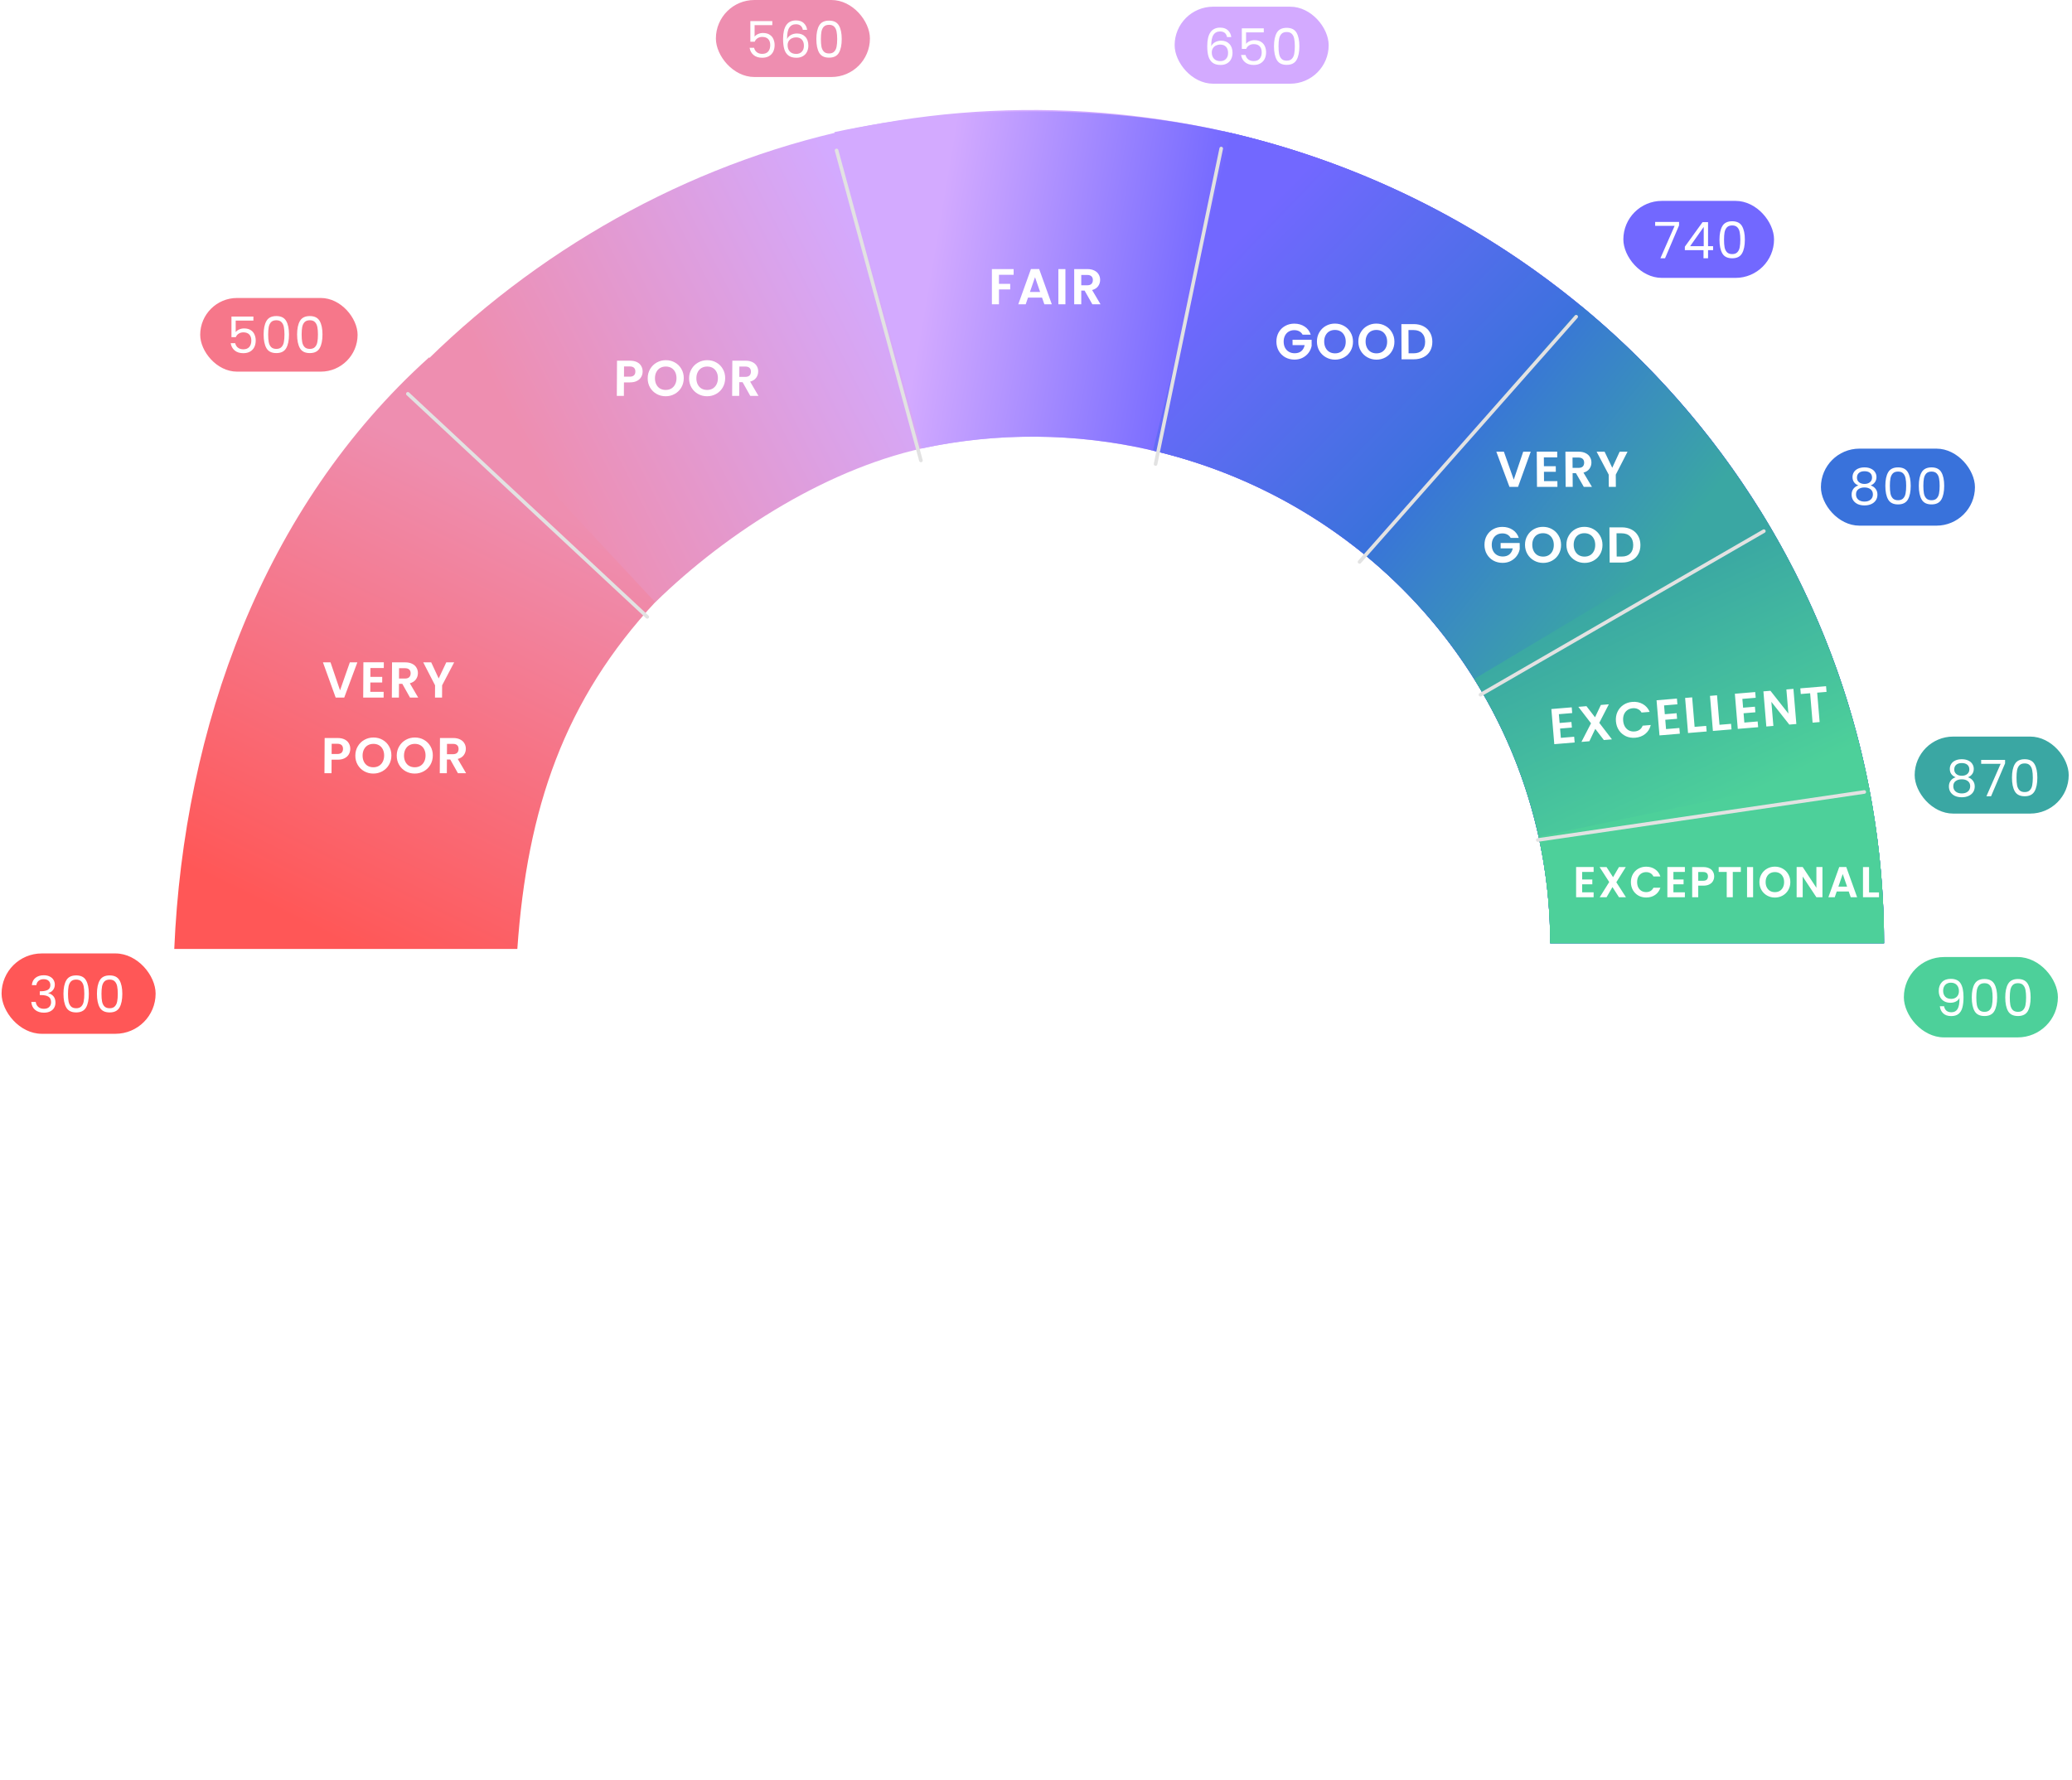 <svg width="575" height="494" viewBox="0 0 575 494" fill="none" xmlns="http://www.w3.org/2000/svg">
<path d="M119.068 99.196C72.937 140.717 50.982 202.089 48.361 263.373H143.567C146.286 224.405 156.573 194.256 182.022 166.924L119.068 99.196Z" fill="url(#paint0_linear_566_2596)"/>
<path d="M522.84 261.806C522.84 209.48 504.71 158.701 471.411 117.763C438.112 76.825 391.612 48.149 339.509 36.418L318.739 124.78C350.416 131.912 378.685 149.346 398.929 174.235C419.174 199.123 430.196 229.994 430.196 261.806H522.84Z" fill="#3972DB"/>
<path d="M522.841 261.806C522.841 216.064 508.982 171.35 483.016 133.317C457.05 95.284 420.143 65.641 376.963 48.136C333.784 30.631 286.27 26.051 240.43 34.975C194.591 43.899 151.942 67.264 118.894 99.608L181.841 167.159C201.933 147.495 230.636 129.329 258.504 123.903C286.373 118.478 315.259 121.262 341.51 131.904C367.762 142.546 390.199 160.568 405.985 183.69C421.771 206.813 430.197 233.997 430.197 261.806H522.841Z" fill="url(#paint1_linear_566_2596)"/>
<path d="M522.84 261.807C522.84 227.232 514.919 193.098 499.661 161.915C484.402 130.731 462.194 103.293 434.67 81.619C407.147 59.944 375.008 44.585 340.618 36.672C306.229 28.758 266.057 29.272 231.549 36.672L255.783 124.46C276.763 119.962 298.506 120.124 319.413 124.935C340.321 129.746 359.86 139.084 376.593 152.261C393.326 165.438 406.827 182.119 416.104 201.077C425.38 220.035 430.196 240.787 430.196 261.807H522.84Z" fill="url(#paint2_linear_566_2596)"/>
<path d="M522.84 261.806C522.84 209.825 504.947 159.36 472.049 118.552C439.15 77.743 393.164 48.971 341.509 36.878L319.955 125.06C351.359 132.412 379.316 149.904 399.317 174.714C419.318 199.524 430.196 230.204 430.196 261.806H522.84Z" fill="url(#paint3_linear_566_2596)"/>
<path d="M522.84 261.806C522.84 228.079 515.303 194.76 500.757 164.185C486.211 133.61 465.008 106.518 438.635 84.81L379.003 154.2C395.037 167.398 407.927 183.869 416.77 202.457C425.614 221.045 430.196 241.301 430.196 261.806H522.84Z" fill="url(#paint4_linear_566_2596)"/>
<path d="M522.84 261.806C522.84 219.233 510.833 177.487 488.143 141.165L409.102 188.462C422.897 210.544 430.196 235.924 430.196 261.806H522.84Z" fill="url(#paint5_linear_566_2596)"/>
<path d="M522.84 261.806C522.84 245.473 521.072 229.187 517.566 213.219L426.99 232.267C429.121 241.975 430.196 251.876 430.196 261.806H522.84Z" fill="#4DD09A"/>
<path d="M99.169 183.836L95.531 193.608H93.151L89.621 183.836H91.721L94.366 191.606L97.083 183.836H99.169ZM102.795 185.418L102.782 187.868H106.072L106.063 189.422H102.773L102.759 192.012H106.469L106.46 193.608H100.79L100.844 183.822H106.514L106.505 185.418H102.795ZM113.781 193.608L111.646 189.8H110.722L110.701 193.608H108.741L108.795 183.836H112.463C113.219 183.836 113.862 183.972 114.393 184.242C114.924 184.504 115.318 184.863 115.577 185.32C115.845 185.768 115.978 186.272 115.975 186.832C115.971 187.476 115.781 188.06 115.405 188.582C115.029 189.096 114.471 189.45 113.733 189.646L116.049 193.608H113.781ZM110.73 188.33H112.368C112.9 188.33 113.298 188.204 113.56 187.952C113.823 187.691 113.956 187.332 113.958 186.874C113.961 186.426 113.832 186.081 113.572 185.838C113.312 185.586 112.916 185.46 112.384 185.46H110.746L110.73 188.33ZM126.034 183.836L122.695 190.206L122.676 193.608H120.716L120.735 190.206L117.452 183.836H119.664L121.739 188.302L123.85 183.836H126.034ZM97.203 207.86C97.2 208.383 97.071 208.873 96.817 209.33C96.572 209.787 96.182 210.156 95.649 210.436C95.124 210.716 94.461 210.856 93.658 210.856H92.02L91.999 214.608H90.039L90.094 204.836H93.692C94.448 204.836 95.091 204.967 95.621 205.228C96.152 205.489 96.547 205.849 96.805 206.306C97.074 206.763 97.206 207.281 97.203 207.86ZM93.583 209.274C94.124 209.274 94.526 209.153 94.789 208.91C95.052 208.658 95.184 208.308 95.187 207.86C95.192 206.908 94.663 206.432 93.599 206.432H92.045L92.029 209.274H93.583ZM103.592 214.706C102.678 214.706 101.839 214.491 101.076 214.062C100.313 213.633 99.71 213.04 99.266 212.284C98.822 211.519 98.603 210.655 98.608 209.694C98.614 208.742 98.842 207.888 99.294 207.132C99.747 206.367 100.357 205.769 101.124 205.34C101.892 204.911 102.733 204.696 103.648 204.696C104.572 204.696 105.411 204.911 106.164 205.34C106.927 205.769 107.526 206.367 107.961 207.132C108.404 207.888 108.624 208.742 108.618 209.694C108.613 210.655 108.384 211.519 107.932 212.284C107.489 213.04 106.884 213.633 106.116 214.062C105.348 214.491 104.507 214.706 103.592 214.706ZM103.602 212.956C104.19 212.956 104.709 212.825 105.158 212.564C105.608 212.293 105.96 211.911 106.215 211.416C106.469 210.921 106.599 210.347 106.602 209.694C106.606 209.041 106.483 208.471 106.234 207.986C105.985 207.491 105.637 207.113 105.19 206.852C104.744 206.591 104.226 206.46 103.638 206.46C103.05 206.46 102.527 206.591 102.068 206.852C101.619 207.113 101.267 207.491 101.012 207.986C100.757 208.471 100.628 209.041 100.624 209.694C100.621 210.347 100.743 210.921 100.993 211.416C101.242 211.911 101.59 212.293 102.036 212.564C102.492 212.825 103.014 212.956 103.602 212.956ZM115.085 214.706C114.17 214.706 113.331 214.491 112.568 214.062C111.805 213.633 111.202 213.04 110.758 212.284C110.314 211.519 110.095 210.655 110.1 209.694C110.106 208.742 110.335 207.888 110.787 207.132C111.239 206.367 111.849 205.769 112.617 205.34C113.384 204.911 114.226 204.696 115.14 204.696C116.064 204.696 116.903 204.911 117.657 205.34C118.42 205.769 119.018 206.367 119.453 207.132C119.897 207.888 120.116 208.742 120.11 209.694C120.105 210.655 119.876 211.519 119.424 212.284C118.981 213.04 118.376 213.633 117.608 214.062C116.841 214.491 115.999 214.706 115.085 214.706ZM115.094 212.956C115.682 212.956 116.201 212.825 116.651 212.564C117.1 212.293 117.452 211.911 117.707 211.416C117.962 210.921 118.091 210.347 118.094 209.694C118.098 209.041 117.975 208.471 117.726 207.986C117.477 207.491 117.129 207.113 116.682 206.852C116.236 206.591 115.718 206.46 115.13 206.46C114.542 206.46 114.019 206.591 113.56 206.852C113.111 207.113 112.759 207.491 112.504 207.986C112.249 208.471 112.12 209.041 112.116 209.694C112.113 210.347 112.236 210.921 112.485 211.416C112.734 211.911 113.082 212.293 113.529 212.564C113.984 212.825 114.506 212.956 115.094 212.956ZM127.081 214.608L124.947 210.8H124.023L124.001 214.608H122.041L122.096 204.836H125.764C126.52 204.836 127.163 204.971 127.693 205.242C128.224 205.503 128.619 205.863 128.877 206.32C129.146 206.768 129.278 207.272 129.275 207.832C129.271 208.476 129.082 209.059 128.705 209.582C128.329 210.095 127.772 210.45 127.033 210.646L129.349 214.608H127.081ZM124.031 209.33H125.669C126.201 209.33 126.598 209.204 126.861 208.952C127.124 208.691 127.256 208.331 127.259 207.874C127.261 207.426 127.133 207.081 126.873 206.838C126.613 206.586 126.217 206.46 125.685 206.46H124.047L124.031 209.33Z" fill="white"/>
<path d="M178.336 103.135C178.333 103.657 178.205 104.147 177.95 104.605C177.705 105.062 177.315 105.431 176.782 105.711C176.258 105.991 175.594 106.131 174.792 106.131H173.154L173.133 109.883H171.173L171.227 100.111H174.825C175.581 100.111 176.224 100.241 176.755 100.503C177.285 100.764 177.68 101.123 177.939 101.581C178.207 102.038 178.339 102.556 178.336 103.135ZM174.716 104.549C175.258 104.549 175.66 104.427 175.922 104.185C176.185 103.933 176.318 103.583 176.32 103.135C176.326 102.183 175.796 101.707 174.732 101.707H173.178L173.162 104.549H174.716ZM184.726 109.981C183.811 109.981 182.972 109.766 182.209 109.337C181.446 108.907 180.843 108.315 180.399 107.559C179.955 106.793 179.736 105.93 179.742 104.969C179.747 104.017 179.976 103.163 180.428 102.407C180.88 101.641 181.49 101.044 182.258 100.615C183.026 100.185 183.867 99.971 184.781 99.971C185.705 99.971 186.544 100.185 187.298 100.615C188.061 101.044 188.659 101.641 189.094 102.407C189.538 103.163 189.757 104.017 189.752 104.969C189.746 105.93 189.517 106.793 189.065 107.559C188.622 108.315 188.017 108.907 187.249 109.337C186.482 109.766 185.64 109.981 184.726 109.981ZM184.736 108.231C185.324 108.231 185.842 108.1 186.292 107.839C186.741 107.568 187.093 107.185 187.348 106.691C187.603 106.196 187.732 105.622 187.736 104.969C187.739 104.315 187.616 103.746 187.367 103.261C187.118 102.766 186.77 102.388 186.323 102.127C185.877 101.865 185.36 101.735 184.772 101.735C184.184 101.735 183.66 101.865 183.201 102.127C182.752 102.388 182.4 102.766 182.145 103.261C181.89 103.746 181.761 104.315 181.758 104.969C181.754 105.622 181.877 106.196 182.126 106.691C182.375 107.185 182.723 107.568 183.17 107.839C183.626 108.1 184.148 108.231 184.736 108.231ZM196.218 109.981C195.303 109.981 194.465 109.766 193.702 109.337C192.939 108.907 192.335 108.315 191.891 107.559C191.448 106.793 191.228 105.93 191.234 104.969C191.239 104.017 191.468 103.163 191.92 102.407C192.372 101.641 192.982 101.044 193.75 100.615C194.518 100.185 195.359 99.971 196.274 99.971C197.198 99.971 198.036 100.185 198.79 100.615C199.553 101.044 200.152 101.641 200.586 102.407C201.03 103.163 201.249 104.017 201.244 104.969C201.238 105.93 201.01 106.793 200.557 107.559C200.115 108.315 199.509 108.907 198.742 109.337C197.974 109.766 197.133 109.981 196.218 109.981ZM196.228 108.231C196.816 108.231 197.334 108.1 197.784 107.839C198.233 107.568 198.586 107.185 198.84 106.691C199.095 106.196 199.224 105.622 199.228 104.969C199.231 104.315 199.109 103.746 198.859 103.261C198.61 102.766 198.262 102.388 197.816 102.127C197.369 101.865 196.852 101.735 196.264 101.735C195.676 101.735 195.152 101.865 194.694 102.127C194.244 102.388 193.892 102.766 193.637 103.261C193.383 103.746 193.253 104.315 193.25 104.969C193.246 105.622 193.369 106.196 193.618 106.691C193.868 107.185 194.215 107.568 194.662 107.839C195.118 108.1 195.64 108.231 196.228 108.231ZM208.215 109.883L206.08 106.075H205.156L205.135 109.883H203.175L203.229 100.111H206.897C207.653 100.111 208.296 100.246 208.827 100.517C209.357 100.778 209.752 101.137 210.011 101.595C210.279 102.043 210.411 102.547 210.408 103.107C210.405 103.751 210.215 104.334 209.839 104.857C209.462 105.37 208.905 105.725 208.167 105.921L210.483 109.883H208.215ZM205.164 104.605H206.802C207.334 104.605 207.731 104.479 207.994 104.227C208.257 103.965 208.39 103.606 208.392 103.149C208.395 102.701 208.266 102.355 208.006 102.113C207.746 101.861 207.35 101.735 206.818 101.735H205.18L205.164 104.605Z" fill="white"/>
<path d="M281.293 74.687V76.269H277.219V78.775H280.341V80.329H277.219V84.459H275.259V74.687H281.293ZM289.175 82.597H285.283L284.639 84.459H282.581L286.095 74.673H288.377L291.891 84.459H289.819L289.175 82.597ZM288.643 81.029L287.229 76.941L285.815 81.029H288.643ZM295.664 74.687V84.459H293.704V74.687H295.664ZM303.141 84.459L300.985 80.651H300.061V84.459H298.101V74.687H301.769C302.525 74.687 303.169 74.822 303.701 75.093C304.233 75.354 304.629 75.714 304.891 76.171C305.161 76.619 305.297 77.123 305.297 77.683C305.297 78.327 305.11 78.91 304.737 79.433C304.363 79.946 303.808 80.301 303.071 80.497L305.409 84.459H303.141ZM300.061 79.181H301.699C302.231 79.181 302.627 79.055 302.889 78.803C303.15 78.542 303.281 78.182 303.281 77.725C303.281 77.277 303.15 76.932 302.889 76.689C302.627 76.437 302.231 76.311 301.699 76.311H300.061V79.181Z" fill="white"/>
<path d="M361.485 92.892C361.259 92.482 360.949 92.169 360.556 91.954C360.163 91.74 359.705 91.632 359.183 91.632C358.604 91.632 358.091 91.763 357.645 92.025C357.198 92.286 356.85 92.659 356.6 93.144C356.351 93.63 356.227 94.19 356.23 94.825C356.234 95.478 356.362 96.047 356.617 96.532C356.88 97.018 357.242 97.391 357.7 97.653C358.159 97.914 358.692 98.044 359.298 98.044C360.045 98.044 360.655 97.849 361.129 97.457C361.603 97.055 361.913 96.5 362.059 95.79H358.699L358.692 94.293H363.984L363.992 96.001C363.865 96.682 363.588 97.312 363.161 97.891C362.735 98.469 362.182 98.936 361.502 99.29C360.832 99.636 360.077 99.808 359.237 99.808C358.294 99.808 357.439 99.598 356.672 99.178C355.914 98.749 355.313 98.156 354.871 97.4C354.438 96.644 354.219 95.786 354.214 94.825C354.21 93.863 354.42 93.004 354.846 92.249C355.281 91.483 355.875 90.891 356.629 90.471C357.392 90.041 358.241 89.826 359.174 89.826C360.275 89.826 361.233 90.097 362.048 90.638C362.862 91.171 363.426 91.922 363.739 92.892H361.485ZM370.497 99.822C369.582 99.822 368.741 99.608 367.974 99.178C367.206 98.749 366.597 98.156 366.145 97.4C365.693 96.635 365.465 95.772 365.46 94.811C365.456 93.859 365.676 93.004 366.12 92.249C366.564 91.483 367.168 90.886 367.931 90.457C368.694 90.027 369.533 89.812 370.448 89.812C371.372 89.812 372.213 90.027 372.971 90.457C373.738 90.886 374.343 91.483 374.786 92.249C375.238 93.004 375.466 93.859 375.47 94.811C375.475 95.772 375.255 96.635 374.811 97.4C374.376 98.156 373.777 98.749 373.014 99.178C372.251 99.608 371.412 99.822 370.497 99.822ZM370.488 98.073C371.076 98.073 371.594 97.942 372.04 97.68C372.487 97.41 372.835 97.027 373.085 96.532C373.334 96.038 373.458 95.464 373.454 94.811C373.451 94.157 373.322 93.588 373.068 93.103C372.814 92.608 372.462 92.23 372.012 91.969C371.563 91.707 371.045 91.576 370.457 91.576C369.869 91.576 369.347 91.707 368.89 91.969C368.444 92.23 368.096 92.608 367.846 93.103C367.596 93.588 367.473 94.157 367.476 94.811C367.48 95.464 367.608 96.038 367.863 96.532C368.117 97.027 368.469 97.41 368.918 97.68C369.377 97.942 369.9 98.073 370.488 98.073ZM381.989 99.822C381.075 99.822 380.233 99.608 379.466 99.178C378.699 98.749 378.089 98.156 377.637 97.4C377.186 96.635 376.957 95.772 376.953 94.811C376.948 93.859 377.168 93.004 377.612 92.249C378.056 91.483 378.66 90.886 379.423 90.457C380.186 90.027 381.025 89.812 381.94 89.812C382.864 89.812 383.705 90.027 384.463 90.457C385.231 90.886 385.836 91.483 386.278 92.249C386.73 93.004 386.958 93.859 386.963 94.811C386.967 95.772 386.748 96.635 386.303 97.4C385.868 98.156 385.269 98.749 384.506 99.178C383.743 99.608 382.904 99.822 381.989 99.822ZM381.981 98.073C382.569 98.073 383.086 97.942 383.533 97.68C383.979 97.41 384.327 97.027 384.577 96.532C384.827 96.038 384.95 95.464 384.947 94.811C384.943 94.157 384.815 93.588 384.56 93.103C384.306 92.608 383.954 92.23 383.505 91.969C383.055 91.707 382.537 91.576 381.949 91.576C381.361 91.576 380.839 91.707 380.383 91.969C379.936 92.23 379.588 92.608 379.338 93.103C379.089 93.588 378.965 94.157 378.969 94.811C378.972 95.464 379.101 96.038 379.355 96.532C379.609 97.027 379.961 97.41 380.411 97.68C380.869 97.942 381.393 98.073 381.981 98.073ZM392.313 89.953C393.34 89.953 394.241 90.153 395.018 90.555C395.804 90.956 396.409 91.53 396.832 92.276C397.265 93.014 397.484 93.873 397.489 94.853C397.494 95.832 397.283 96.691 396.858 97.428C396.441 98.156 395.842 98.721 395.06 99.122C394.287 99.524 393.388 99.724 392.361 99.724H388.945L388.897 89.953H392.313ZM392.283 98.058C393.309 98.058 394.101 97.778 394.659 97.219C395.216 96.659 395.492 95.87 395.487 94.853C395.482 93.835 395.198 93.042 394.635 92.472C394.072 91.894 393.278 91.605 392.251 91.605H390.865L390.897 98.058H392.283Z" fill="white"/>
<path d="M424.792 125.367L421.271 135.138H418.891L415.244 125.367H417.344L420.082 133.136L422.706 125.367H424.792ZM428.438 126.949L428.453 129.398H431.743L431.753 130.952H428.463L428.48 133.542H432.19L432.2 135.138H426.53L426.468 125.353H432.138L432.148 126.949H428.438ZM439.521 135.138L437.341 131.33H436.417L436.441 135.138H434.481L434.419 125.367H438.087C438.843 125.367 439.488 125.502 440.021 125.773C440.555 126.034 440.954 126.393 441.218 126.851C441.492 127.299 441.63 127.803 441.634 128.363C441.638 129.006 441.455 129.59 441.085 130.112C440.715 130.626 440.162 130.98 439.426 131.176L441.789 135.138H439.521ZM436.408 129.86H438.046C438.578 129.86 438.973 129.734 439.233 129.482C439.493 129.221 439.621 128.862 439.618 128.405C439.615 127.957 439.482 127.611 439.22 127.369C438.957 127.117 438.559 126.991 438.027 126.991H436.389L436.408 129.86ZM451.658 125.367L448.394 131.736L448.416 135.138H446.456L446.434 131.736L443.076 125.367H445.288L447.416 129.832L449.474 125.367H451.658ZM419.226 149.306C418.999 148.895 418.689 148.583 418.296 148.368C417.902 148.153 417.444 148.046 416.922 148.046C416.343 148.046 415.83 148.177 415.384 148.438C414.938 148.699 414.59 149.073 414.341 149.558C414.092 150.043 413.97 150.603 413.974 151.238C413.978 151.891 414.108 152.461 414.363 152.946C414.627 153.431 414.989 153.805 415.448 154.066C415.907 154.327 416.44 154.458 417.047 154.458C417.793 154.458 418.403 154.262 418.877 153.87C419.35 153.469 419.659 152.913 419.804 152.204H416.444L416.435 150.706H421.727L421.738 152.414C421.611 153.095 421.335 153.725 420.91 154.304C420.484 154.883 419.932 155.349 419.253 155.704C418.583 156.049 417.828 156.222 416.988 156.222C416.045 156.222 415.19 156.012 414.422 155.592C413.663 155.163 413.062 154.57 412.619 153.814C412.184 153.058 411.964 152.199 411.958 151.238C411.952 150.277 412.161 149.418 412.586 148.662C413.019 147.897 413.613 147.304 414.366 146.884C415.129 146.455 415.977 146.24 416.91 146.24C418.011 146.24 418.97 146.511 419.785 147.052C420.601 147.584 421.165 148.335 421.48 149.306H419.226ZM428.248 156.236C427.333 156.236 426.492 156.021 425.724 155.592C424.956 155.163 424.345 154.57 423.893 153.814C423.44 153.049 423.21 152.185 423.204 151.224C423.198 150.272 423.416 149.418 423.86 148.662C424.303 147.897 424.906 147.299 425.668 146.87C426.431 146.441 427.269 146.226 428.184 146.226C429.108 146.226 429.949 146.441 430.708 146.87C431.476 147.299 432.082 147.897 432.526 148.662C432.978 149.418 433.208 150.272 433.214 151.224C433.22 152.185 433.002 153.049 432.559 153.814C432.125 154.57 431.527 155.163 430.764 155.592C430.001 156.021 429.163 156.236 428.248 156.236ZM428.237 154.486C428.825 154.486 429.342 154.355 429.788 154.094C430.235 153.823 430.582 153.441 430.831 152.946C431.08 152.451 431.202 151.877 431.198 151.224C431.194 150.571 431.064 150.001 430.809 149.516C430.554 149.021 430.202 148.643 429.752 148.382C429.302 148.121 428.783 147.99 428.195 147.99C427.607 147.99 427.085 148.121 426.63 148.382C426.184 148.643 425.836 149.021 425.587 149.516C425.338 150.001 425.216 150.571 425.22 151.224C425.224 151.877 425.354 152.451 425.609 152.946C425.864 153.441 426.217 153.823 426.666 154.094C427.125 154.355 427.649 154.486 428.237 154.486ZM439.74 156.236C438.826 156.236 437.984 156.021 437.216 155.592C436.448 155.163 435.838 154.57 435.385 153.814C434.932 153.049 434.702 152.185 434.696 151.224C434.69 150.272 434.909 149.418 435.352 148.662C435.795 147.897 436.398 147.299 437.16 146.87C437.923 146.441 438.762 146.226 439.676 146.226C440.6 146.226 441.442 146.441 442.2 146.87C442.968 147.299 443.574 147.897 444.018 148.662C444.471 149.418 444.7 150.272 444.706 151.224C444.712 152.185 444.494 153.049 444.051 153.814C443.617 154.57 443.019 155.163 442.256 155.592C441.494 156.021 440.655 156.236 439.74 156.236ZM439.729 154.486C440.317 154.486 440.834 154.355 441.281 154.094C441.727 153.823 442.074 153.441 442.323 152.946C442.572 152.451 442.694 151.877 442.69 151.224C442.686 150.571 442.556 150.001 442.301 149.516C442.046 149.021 441.694 148.643 441.244 148.382C440.794 148.121 440.276 147.99 439.688 147.99C439.1 147.99 438.578 148.121 438.122 148.382C437.676 148.643 437.328 149.021 437.079 149.516C436.83 150.001 436.708 150.571 436.712 151.224C436.716 151.877 436.846 152.451 437.101 152.946C437.356 153.441 437.709 153.823 438.159 154.094C438.618 154.355 439.141 154.486 439.729 154.486ZM450.049 146.366C451.076 146.366 451.978 146.567 452.755 146.968C453.542 147.369 454.147 147.943 454.572 148.69C455.006 149.427 455.226 150.286 455.233 151.266C455.239 152.246 455.03 153.105 454.605 153.842C454.19 154.57 453.591 155.135 452.81 155.536C452.038 155.937 451.139 156.138 450.112 156.138H446.696L446.633 146.366H450.049ZM450.031 154.472C451.058 154.472 451.849 154.192 452.406 153.632C452.962 153.072 453.237 152.283 453.231 151.266C453.224 150.249 452.939 149.455 452.375 148.886C451.812 148.307 451.017 148.018 449.99 148.018H448.604L448.645 154.472H450.031Z" fill="white"/>
<path d="M432.603 198.22L432.807 200.662L436.086 200.389L436.215 201.937L432.936 202.21L433.151 204.792L436.848 204.483L436.981 206.074L431.33 206.545L430.518 196.793L436.168 196.322L436.301 197.912L432.603 198.22ZM445.086 205.399L442.706 202.295L441.068 205.733L438.863 205.917L441.524 200.75L438.01 196.182L440.256 195.995L442.635 199.084L444.26 195.661L446.465 195.478L443.817 200.629L447.332 205.211L445.086 205.399ZM448.436 200.202C448.356 199.244 448.498 198.371 448.863 197.582C449.237 196.783 449.778 196.143 450.488 195.662C451.205 195.172 452.029 194.888 452.959 194.81C454.048 194.72 455.024 194.919 455.889 195.409C456.754 195.899 457.391 196.623 457.798 197.582L455.552 197.769C455.29 197.323 454.945 197 454.516 196.802C454.097 196.603 453.622 196.525 453.092 196.569C452.525 196.617 452.029 196.794 451.605 197.101C451.189 197.397 450.876 197.798 450.666 198.303C450.464 198.807 450.39 199.384 450.445 200.035C450.498 200.677 450.666 201.234 450.949 201.707C451.241 202.17 451.616 202.518 452.076 202.751C452.544 202.974 453.062 203.062 453.629 203.015C454.159 202.971 454.615 202.816 454.995 202.55C455.384 202.274 455.671 201.894 455.855 201.411L458.102 201.223C457.859 202.246 457.352 203.07 456.58 203.696C455.816 204.312 454.886 204.666 453.788 204.758C452.858 204.835 451.999 204.696 451.211 204.34C450.431 203.974 449.791 203.433 449.291 202.716C448.801 201.998 448.515 201.16 448.436 200.202ZM461.797 195.788L462.001 198.229L465.279 197.956L465.408 199.505L462.13 199.778L462.345 202.359L466.042 202.051L466.174 203.641L460.524 204.112L459.711 194.36L465.362 193.889L465.494 195.48L461.797 195.788ZM470.272 201.741L473.481 201.473L473.61 203.022L468.448 203.452L467.636 193.714L469.59 193.551L470.272 201.741ZM477.174 201.165L480.383 200.898L480.512 202.447L475.35 202.877L474.538 193.139L476.491 192.976L477.174 201.165ZM483.525 193.977L483.728 196.419L487.007 196.146L487.136 197.694L483.857 197.967L484.072 200.548L487.769 200.24L487.902 201.831L482.251 202.302L481.439 192.55L487.089 192.079L487.222 193.669L483.525 193.977ZM498.504 200.947L496.551 201.11L491.572 194.796L492.128 201.479L490.175 201.641L489.363 191.889L491.316 191.727L496.297 198.055L495.739 191.358L497.692 191.195L498.504 200.947ZM506.748 190.455L506.88 192.031L504.285 192.247L504.965 200.409L503.012 200.572L502.332 192.41L499.737 192.626L499.605 191.05L506.748 190.455Z" fill="white"/>
<path d="M439.065 242.012V244.112H441.885V245.444H439.065V247.664H442.245V249.032H437.385V240.644H442.245V242.012H439.065ZM449.287 249.032L447.475 246.212L445.831 249.032H443.935L446.575 244.808L443.899 240.656H445.831L447.643 243.464L449.275 240.656H451.171L448.543 244.868L451.219 249.032H449.287ZM452.59 244.832C452.59 244.008 452.774 243.272 453.142 242.624C453.518 241.968 454.026 241.46 454.666 241.1C455.314 240.732 456.038 240.548 456.838 240.548C457.774 240.548 458.594 240.788 459.298 241.268C460.002 241.748 460.494 242.412 460.774 243.26H458.842C458.65 242.86 458.378 242.56 458.026 242.36C457.682 242.16 457.282 242.06 456.826 242.06C456.338 242.06 455.902 242.176 455.518 242.408C455.142 242.632 454.846 242.952 454.63 243.368C454.422 243.784 454.318 244.272 454.318 244.832C454.318 245.384 454.422 245.872 454.63 246.296C454.846 246.712 455.142 247.036 455.518 247.268C455.902 247.492 456.338 247.604 456.826 247.604C457.282 247.604 457.682 247.504 458.026 247.304C458.378 247.096 458.65 246.792 458.842 246.392H460.774C460.494 247.248 460.002 247.916 459.298 248.396C458.602 248.868 457.782 249.104 456.838 249.104C456.038 249.104 455.314 248.924 454.666 248.564C454.026 248.196 453.518 247.688 453.142 247.04C452.774 246.392 452.59 245.656 452.59 244.832ZM464.389 242.012V244.112H467.209V245.444H464.389V247.664H467.569V249.032H462.709V240.644H467.569V242.012H464.389ZM475.704 243.248C475.704 243.696 475.596 244.116 475.38 244.508C475.172 244.9 474.84 245.216 474.384 245.456C473.936 245.696 473.368 245.816 472.68 245.816H471.276V249.032H469.596V240.656H472.68C473.328 240.656 473.88 240.768 474.336 240.992C474.792 241.216 475.132 241.524 475.356 241.916C475.588 242.308 475.704 242.752 475.704 243.248ZM472.608 244.46C473.072 244.46 473.416 244.356 473.64 244.148C473.864 243.932 473.976 243.632 473.976 243.248C473.976 242.432 473.52 242.024 472.608 242.024H471.276V244.46H472.608ZM483.096 240.656V242.012H480.864V249.032H479.184V242.012H476.952V240.656H483.096ZM486.502 240.656V249.032H484.822V240.656H486.502ZM492.55 249.116C491.766 249.116 491.046 248.932 490.39 248.564C489.734 248.196 489.214 247.688 488.83 247.04C488.446 246.384 488.254 245.644 488.254 244.82C488.254 244.004 488.446 243.272 488.83 242.624C489.214 241.968 489.734 241.456 490.39 241.088C491.046 240.72 491.766 240.536 492.55 240.536C493.342 240.536 494.062 240.72 494.71 241.088C495.366 241.456 495.882 241.968 496.258 242.624C496.642 243.272 496.834 244.004 496.834 244.82C496.834 245.644 496.642 246.384 496.258 247.04C495.882 247.688 495.366 248.196 494.71 248.564C494.054 248.932 493.334 249.116 492.55 249.116ZM492.55 247.616C493.054 247.616 493.498 247.504 493.882 247.28C494.266 247.048 494.566 246.72 494.782 246.296C494.998 245.872 495.106 245.38 495.106 244.82C495.106 244.26 494.998 243.772 494.782 243.356C494.566 242.932 494.266 242.608 493.882 242.384C493.498 242.16 493.054 242.048 492.55 242.048C492.046 242.048 491.598 242.16 491.206 242.384C490.822 242.608 490.522 242.932 490.306 243.356C490.09 243.772 489.982 244.26 489.982 244.82C489.982 245.38 490.09 245.872 490.306 246.296C490.522 246.72 490.822 247.048 491.206 247.28C491.598 247.504 492.046 247.616 492.55 247.616ZM505.748 249.032H504.068L500.264 243.284V249.032H498.584V240.644H500.264L504.068 246.404V240.644H505.748V249.032ZM513.044 247.436H509.708L509.156 249.032H507.392L510.404 240.644H512.36L515.372 249.032H513.596L513.044 247.436ZM512.588 246.092L511.376 242.588L510.164 246.092H512.588ZM518.678 247.7H521.438V249.032H516.998V240.656H518.678V247.7Z" fill="white"/>
<g filter="url(#filter0_d_566_2596)">
<line x1="113.183" y1="105.307" x2="179.621" y2="167.215" stroke="#E2E2E2" stroke-linecap="round"/>
</g>
<g filter="url(#filter1_d_566_2596)">
<line x1="232.163" y1="37.753" x2="255.562" y2="123.802" stroke="#E2E2E2" stroke-linecap="round"/>
</g>
<g filter="url(#filter2_d_566_2596)">
<line x1="338.897" y1="37.229" x2="320.682" y2="124.791" stroke="#E2E2E2" stroke-linecap="round"/>
</g>
<g filter="url(#filter3_d_566_2596)">
<line x1="437.404" y1="83.904" x2="377.278" y2="151.958" stroke="#E2E2E2" stroke-linecap="round"/>
</g>
<g filter="url(#filter4_d_566_2596)">
<line x1="517.357" y1="215.813" x2="426.753" y2="229.144" stroke="#E2E2E2" stroke-linecap="round"/>
</g>
<g filter="url(#filter5_d_566_2596)">
<line x1="489.484" y1="143.417" x2="410.84" y2="188.822" stroke="#E2E2E2" stroke-linecap="round"/>
</g>
<rect x="0.44" y="264.627" width="42.746" height="22.302" rx="11.151" fill="#FF5757"/>
<path d="M8.84 273.426C8.905 272.567 9.237 271.895 9.834 271.41C10.431 270.925 11.206 270.682 12.158 270.682C12.793 270.682 13.339 270.799 13.796 271.032C14.263 271.256 14.613 271.564 14.846 271.956C15.089 272.348 15.21 272.791 15.21 273.286C15.21 273.865 15.042 274.364 14.706 274.784C14.379 275.204 13.95 275.475 13.418 275.596V275.666C14.025 275.815 14.505 276.109 14.86 276.548C15.215 276.987 15.392 277.561 15.392 278.27C15.392 278.802 15.271 279.283 15.028 279.712C14.785 280.132 14.421 280.463 13.936 280.706C13.451 280.949 12.867 281.07 12.186 281.07C11.197 281.07 10.385 280.813 9.75 280.3C9.115 279.777 8.761 279.04 8.686 278.088H9.918C9.983 278.648 10.212 279.105 10.604 279.46C10.996 279.815 11.519 279.992 12.172 279.992C12.825 279.992 13.32 279.824 13.656 279.488C14.001 279.143 14.174 278.699 14.174 278.158C14.174 277.458 13.941 276.954 13.474 276.646C13.007 276.338 12.303 276.184 11.36 276.184H11.038V275.12H11.374C12.233 275.111 12.881 274.971 13.32 274.7C13.759 274.42 13.978 273.991 13.978 273.412C13.978 272.917 13.815 272.521 13.488 272.222C13.171 271.923 12.713 271.774 12.116 271.774C11.537 271.774 11.071 271.923 10.716 272.222C10.361 272.521 10.151 272.922 10.086 273.426H8.84ZM17.612 275.834C17.612 274.229 17.873 272.978 18.396 272.082C18.919 271.177 19.834 270.724 21.14 270.724C22.438 270.724 23.348 271.177 23.87 272.082C24.393 272.978 24.654 274.229 24.654 275.834C24.654 277.467 24.393 278.737 23.87 279.642C23.348 280.547 22.438 281 21.14 281C19.834 281 18.919 280.547 18.396 279.642C17.873 278.737 17.612 277.467 17.612 275.834ZM23.394 275.834C23.394 275.022 23.338 274.336 23.226 273.776C23.123 273.207 22.904 272.749 22.568 272.404C22.241 272.059 21.765 271.886 21.14 271.886C20.506 271.886 20.02 272.059 19.684 272.404C19.358 272.749 19.138 273.207 19.026 273.776C18.924 274.336 18.872 275.022 18.872 275.834C18.872 276.674 18.924 277.379 19.026 277.948C19.138 278.517 19.358 278.975 19.684 279.32C20.02 279.665 20.506 279.838 21.14 279.838C21.765 279.838 22.241 279.665 22.568 279.32C22.904 278.975 23.123 278.517 23.226 277.948C23.338 277.379 23.394 276.674 23.394 275.834ZM26.903 275.834C26.903 274.229 27.165 272.978 27.687 272.082C28.21 271.177 29.125 270.724 30.431 270.724C31.729 270.724 32.639 271.177 33.161 272.082C33.684 272.978 33.945 274.229 33.945 275.834C33.945 277.467 33.684 278.737 33.161 279.642C32.639 280.547 31.729 281 30.431 281C29.125 281 28.21 280.547 27.687 279.642C27.165 278.737 26.903 277.467 26.903 275.834ZM32.685 275.834C32.685 275.022 32.629 274.336 32.517 273.776C32.414 273.207 32.195 272.749 31.859 272.404C31.532 272.059 31.056 271.886 30.431 271.886C29.797 271.886 29.311 272.059 28.975 272.404C28.648 272.749 28.429 273.207 28.317 273.776C28.215 274.336 28.163 275.022 28.163 275.834C28.163 276.674 28.215 277.379 28.317 277.948C28.429 278.517 28.648 278.975 28.975 279.32C29.311 279.665 29.797 279.838 30.431 279.838C31.056 279.838 31.532 279.665 31.859 279.32C32.195 278.975 32.414 278.517 32.517 277.948C32.629 277.379 32.685 276.674 32.685 275.834Z" fill="white"/>
<rect x="528.341" y="265.627" width="42.746" height="22.302" rx="11.151" fill="#4DD09A"/>
<path d="M539.506 279.284C539.599 279.816 539.814 280.227 540.15 280.516C540.495 280.805 540.957 280.95 541.536 280.95C542.311 280.95 542.88 280.647 543.244 280.04C543.617 279.433 543.795 278.411 543.776 276.974C543.58 277.394 543.253 277.725 542.796 277.968C542.339 278.201 541.83 278.318 541.27 278.318C540.645 278.318 540.085 278.192 539.59 277.94C539.105 277.679 538.722 277.301 538.442 276.806C538.162 276.311 538.022 275.714 538.022 275.014C538.022 274.015 538.311 273.213 538.89 272.606C539.469 271.99 540.29 271.682 541.354 271.682C542.661 271.682 543.575 272.107 544.098 272.956C544.63 273.805 544.896 275.07 544.896 276.75C544.896 277.926 544.789 278.897 544.574 279.662C544.369 280.427 544.014 281.011 543.51 281.412C543.015 281.813 542.334 282.014 541.466 282.014C540.514 282.014 539.772 281.757 539.24 281.244C538.708 280.731 538.405 280.077 538.33 279.284H539.506ZM541.48 277.24C542.105 277.24 542.619 277.049 543.02 276.666C543.421 276.274 543.622 275.747 543.622 275.084C543.622 274.384 543.426 273.819 543.034 273.39C542.642 272.961 542.091 272.746 541.382 272.746C540.729 272.746 540.206 272.951 539.814 273.362C539.431 273.773 539.24 274.314 539.24 274.986C539.24 275.667 539.431 276.213 539.814 276.624C540.197 277.035 540.752 277.24 541.48 277.24ZM547.186 276.834C547.186 275.229 547.448 273.978 547.97 273.082C548.493 272.177 549.408 271.724 550.714 271.724C552.012 271.724 552.922 272.177 553.444 273.082C553.967 273.978 554.228 275.229 554.228 276.834C554.228 278.467 553.967 279.737 553.444 280.642C552.922 281.547 552.012 282 550.714 282C549.408 282 548.493 281.547 547.97 280.642C547.448 279.737 547.186 278.467 547.186 276.834ZM552.968 276.834C552.968 276.022 552.912 275.336 552.8 274.776C552.698 274.207 552.478 273.749 552.142 273.404C551.816 273.059 551.34 272.886 550.714 272.886C550.08 272.886 549.594 273.059 549.258 273.404C548.932 273.749 548.712 274.207 548.6 274.776C548.498 275.336 548.446 276.022 548.446 276.834C548.446 277.674 548.498 278.379 548.6 278.948C548.712 279.517 548.932 279.975 549.258 280.32C549.594 280.665 550.08 280.838 550.714 280.838C551.34 280.838 551.816 280.665 552.142 280.32C552.478 279.975 552.698 279.517 552.8 278.948C552.912 278.379 552.968 277.674 552.968 276.834ZM556.477 276.834C556.477 275.229 556.739 273.978 557.261 273.082C557.784 272.177 558.699 271.724 560.005 271.724C561.303 271.724 562.213 272.177 562.735 273.082C563.258 273.978 563.519 275.229 563.519 276.834C563.519 278.467 563.258 279.737 562.735 280.642C562.213 281.547 561.303 282 560.005 282C558.699 282 557.784 281.547 557.261 280.642C556.739 279.737 556.477 278.467 556.477 276.834ZM562.259 276.834C562.259 276.022 562.203 275.336 562.091 274.776C561.989 274.207 561.769 273.749 561.433 273.404C561.107 273.059 560.631 272.886 560.005 272.886C559.371 272.886 558.885 273.059 558.549 273.404C558.223 273.749 558.003 274.207 557.891 274.776C557.789 275.336 557.737 276.022 557.737 276.834C557.737 277.674 557.789 278.379 557.891 278.948C558.003 279.517 558.223 279.975 558.549 280.32C558.885 280.665 559.371 280.838 560.005 280.838C560.631 280.838 561.107 280.665 561.433 280.32C561.769 279.975 561.989 279.517 562.091 278.948C562.203 278.379 562.259 277.674 562.259 276.834Z" fill="white"/>
<rect x="531.341" y="204.438" width="42.746" height="21.373" rx="10.687" fill="#3AA7A3"/>
<path d="M542.716 215.736C542.193 215.531 541.792 215.232 541.512 214.84C541.232 214.448 541.092 213.972 541.092 213.412C541.092 212.908 541.218 212.455 541.47 212.054C541.722 211.643 542.095 211.321 542.59 211.088C543.094 210.845 543.701 210.724 544.41 210.724C545.119 210.724 545.721 210.845 546.216 211.088C546.72 211.321 547.098 211.643 547.35 212.054C547.611 212.455 547.742 212.908 547.742 213.412C547.742 213.953 547.597 214.429 547.308 214.84C547.019 215.241 546.622 215.54 546.118 215.736C546.697 215.913 547.154 216.226 547.49 216.674C547.835 217.113 548.008 217.645 548.008 218.27C548.008 218.877 547.859 219.409 547.56 219.866C547.261 220.314 546.837 220.664 546.286 220.916C545.745 221.159 545.119 221.28 544.41 221.28C543.701 221.28 543.075 221.159 542.534 220.916C542.002 220.664 541.587 220.314 541.288 219.866C540.989 219.409 540.84 218.877 540.84 218.27C540.84 217.645 541.008 217.108 541.344 216.66C541.68 216.212 542.137 215.904 542.716 215.736ZM546.51 213.566C546.51 212.997 546.323 212.558 545.95 212.25C545.577 211.942 545.063 211.788 544.41 211.788C543.766 211.788 543.257 211.942 542.884 212.25C542.511 212.558 542.324 213.001 542.324 213.58C542.324 214.103 542.515 214.523 542.898 214.84C543.29 215.157 543.794 215.316 544.41 215.316C545.035 215.316 545.539 215.157 545.922 214.84C546.314 214.513 546.51 214.089 546.51 213.566ZM544.41 216.296C543.719 216.296 543.155 216.459 542.716 216.786C542.277 217.103 542.058 217.584 542.058 218.228C542.058 218.825 542.268 219.306 542.688 219.67C543.117 220.034 543.691 220.216 544.41 220.216C545.129 220.216 545.698 220.034 546.118 219.67C546.538 219.306 546.748 218.825 546.748 218.228C546.748 217.603 546.533 217.127 546.104 216.8C545.675 216.464 545.11 216.296 544.41 216.296ZM556.43 211.872L552.538 221H551.25L555.198 211.998H549.794V210.906H556.43V211.872ZM558.343 215.834C558.343 214.229 558.604 212.978 559.127 212.082C559.649 211.177 560.564 210.724 561.871 210.724C563.168 210.724 564.078 211.177 564.601 212.082C565.123 212.978 565.385 214.229 565.385 215.834C565.385 217.467 565.123 218.737 564.601 219.642C564.078 220.547 563.168 221 561.871 221C560.564 221 559.649 220.547 559.127 219.642C558.604 218.737 558.343 217.467 558.343 215.834ZM564.125 215.834C564.125 215.022 564.069 214.336 563.957 213.776C563.854 213.207 563.635 212.749 563.299 212.404C562.972 212.059 562.496 211.886 561.871 211.886C561.236 211.886 560.751 212.059 560.415 212.404C560.088 212.749 559.869 213.207 559.757 213.776C559.654 214.336 559.603 215.022 559.603 215.834C559.603 216.674 559.654 217.379 559.757 217.948C559.869 218.517 560.088 218.975 560.415 219.32C560.751 219.665 561.236 219.838 561.871 219.838C562.496 219.838 562.972 219.665 563.299 219.32C563.635 218.975 563.854 218.517 563.957 217.948C564.069 217.379 564.125 216.674 564.125 215.834Z" fill="white"/>
<rect x="55.56" y="82.704" width="43.675" height="20.444" rx="10.222" fill="#F6778A"/>
<path d="M70.322 88.984H65.408V92.176C65.623 91.877 65.94 91.635 66.36 91.448C66.78 91.252 67.233 91.154 67.718 91.154C68.493 91.154 69.123 91.317 69.608 91.644C70.093 91.961 70.439 92.377 70.644 92.89C70.859 93.394 70.966 93.931 70.966 94.5C70.966 95.172 70.84 95.774 70.588 96.306C70.336 96.838 69.949 97.258 69.426 97.566C68.913 97.874 68.273 98.028 67.508 98.028C66.528 98.028 65.735 97.776 65.128 97.272C64.521 96.768 64.153 96.096 64.022 95.256H65.268C65.389 95.788 65.646 96.203 66.038 96.502C66.43 96.801 66.925 96.95 67.522 96.95C68.259 96.95 68.815 96.731 69.188 96.292C69.561 95.844 69.748 95.256 69.748 94.528C69.748 93.8 69.561 93.24 69.188 92.848C68.815 92.447 68.264 92.246 67.536 92.246C67.041 92.246 66.607 92.367 66.234 92.61C65.87 92.843 65.604 93.165 65.436 93.576H64.232V87.864H70.322V88.984ZM73.159 92.834C73.159 91.229 73.42 89.978 73.943 89.082C74.466 88.177 75.38 87.724 76.687 87.724C77.984 87.724 78.894 88.177 79.417 89.082C79.94 89.978 80.201 91.229 80.201 92.834C80.201 94.467 79.94 95.737 79.417 96.642C78.894 97.547 77.984 98 76.687 98C75.38 98 74.466 97.547 73.943 96.642C73.42 95.737 73.159 94.467 73.159 92.834ZM78.941 92.834C78.941 92.022 78.885 91.336 78.773 90.776C78.67 90.207 78.451 89.749 78.115 89.404C77.788 89.059 77.312 88.886 76.687 88.886C76.052 88.886 75.567 89.059 75.231 89.404C74.904 89.749 74.685 90.207 74.573 90.776C74.47 91.336 74.419 92.022 74.419 92.834C74.419 93.674 74.47 94.379 74.573 94.948C74.685 95.517 74.904 95.975 75.231 96.32C75.567 96.665 76.052 96.838 76.687 96.838C77.312 96.838 77.788 96.665 78.115 96.32C78.451 95.975 78.67 95.517 78.773 94.948C78.885 94.379 78.941 93.674 78.941 92.834ZM82.45 92.834C82.45 91.229 82.711 89.978 83.234 89.082C83.757 88.177 84.671 87.724 85.978 87.724C87.275 87.724 88.185 88.177 88.708 89.082C89.231 89.978 89.492 91.229 89.492 92.834C89.492 94.467 89.231 95.737 88.708 96.642C88.185 97.547 87.275 98 85.978 98C84.671 98 83.757 97.547 83.234 96.642C82.711 95.737 82.45 94.467 82.45 92.834ZM88.232 92.834C88.232 92.022 88.176 91.336 88.064 90.776C87.961 90.207 87.742 89.749 87.406 89.404C87.079 89.059 86.603 88.886 85.978 88.886C85.343 88.886 84.858 89.059 84.522 89.404C84.195 89.749 83.976 90.207 83.864 90.776C83.761 91.336 83.71 92.022 83.71 92.834C83.71 93.674 83.761 94.379 83.864 94.948C83.976 95.517 84.195 95.975 84.522 96.32C84.858 96.665 85.343 96.838 85.978 96.838C86.603 96.838 87.079 96.665 87.406 96.32C87.742 95.975 87.961 95.517 88.064 94.948C88.176 94.379 88.232 93.674 88.232 92.834Z" fill="white"/>
<rect x="198.666" width="42.746" height="21.373" rx="10.687" fill="#EE8EB0"/>
<path d="M214.322 6.984H209.408V10.176C209.623 9.877 209.94 9.635 210.36 9.448C210.78 9.252 211.233 9.154 211.718 9.154C212.493 9.154 213.123 9.317 213.608 9.644C214.093 9.961 214.439 10.377 214.644 10.89C214.859 11.394 214.966 11.931 214.966 12.5C214.966 13.172 214.84 13.774 214.588 14.306C214.336 14.838 213.949 15.258 213.426 15.566C212.913 15.874 212.273 16.028 211.508 16.028C210.528 16.028 209.735 15.776 209.128 15.272C208.521 14.768 208.153 14.096 208.022 13.256H209.268C209.389 13.788 209.646 14.203 210.038 14.502C210.43 14.801 210.925 14.95 211.522 14.95C212.259 14.95 212.815 14.731 213.188 14.292C213.561 13.844 213.748 13.256 213.748 12.528C213.748 11.8 213.561 11.24 213.188 10.848C212.815 10.447 212.264 10.246 211.536 10.246C211.041 10.246 210.607 10.367 210.234 10.61C209.87 10.843 209.604 11.165 209.436 11.576H208.232V5.864H214.322V6.984ZM222.801 8.286C222.596 7.25 221.956 6.732 220.883 6.732C220.052 6.732 219.432 7.054 219.021 7.698C218.61 8.333 218.41 9.383 218.419 10.848C218.634 10.363 218.988 9.985 219.483 9.714C219.987 9.434 220.547 9.294 221.163 9.294C222.124 9.294 222.89 9.593 223.459 10.19C224.038 10.787 224.327 11.613 224.327 12.668C224.327 13.303 224.201 13.872 223.949 14.376C223.706 14.88 223.333 15.281 222.829 15.58C222.334 15.879 221.732 16.028 221.023 16.028C220.062 16.028 219.31 15.813 218.769 15.384C218.228 14.955 217.85 14.362 217.635 13.606C217.42 12.85 217.313 11.917 217.313 10.806C217.313 7.381 218.508 5.668 220.897 5.668C221.812 5.668 222.53 5.915 223.053 6.41C223.576 6.905 223.884 7.53 223.977 8.286H222.801ZM220.897 10.372C220.496 10.372 220.118 10.456 219.763 10.624C219.408 10.783 219.119 11.03 218.895 11.366C218.68 11.693 218.573 12.094 218.573 12.57C218.573 13.279 218.778 13.858 219.189 14.306C219.6 14.745 220.188 14.964 220.953 14.964C221.606 14.964 222.124 14.763 222.507 14.362C222.899 13.951 223.095 13.401 223.095 12.71C223.095 11.982 222.908 11.413 222.535 11.002C222.162 10.582 221.616 10.372 220.897 10.372ZM226.546 10.834C226.546 9.229 226.807 7.978 227.33 7.082C227.852 6.177 228.767 5.724 230.074 5.724C231.371 5.724 232.281 6.177 232.804 7.082C233.326 7.978 233.588 9.229 233.588 10.834C233.588 12.467 233.326 13.737 232.804 14.642C232.281 15.547 231.371 16 230.074 16C228.767 16 227.852 15.547 227.33 14.642C226.807 13.737 226.546 12.467 226.546 10.834ZM232.328 10.834C232.328 10.022 232.272 9.336 232.16 8.776C232.057 8.207 231.838 7.749 231.502 7.404C231.175 7.059 230.699 6.886 230.074 6.886C229.439 6.886 228.954 7.059 228.618 7.404C228.291 7.749 228.072 8.207 227.96 8.776C227.857 9.336 227.806 10.022 227.806 10.834C227.806 11.674 227.857 12.379 227.96 12.948C228.072 13.517 228.291 13.975 228.618 14.32C228.954 14.665 229.439 14.838 230.074 14.838C230.699 14.838 231.175 14.665 231.502 14.32C231.838 13.975 232.057 13.517 232.16 12.948C232.272 12.379 232.328 11.674 232.328 10.834Z" fill="white"/>
<rect x="325.975" y="1.858" width="42.746" height="21.373" rx="10.687" fill="#D3AAFF"/>
<path d="M340.51 10.286C340.305 9.25 339.665 8.732 338.592 8.732C337.761 8.732 337.141 9.054 336.73 9.698C336.319 10.333 336.119 11.383 336.128 12.848C336.343 12.363 336.697 11.985 337.192 11.714C337.696 11.434 338.256 11.294 338.872 11.294C339.833 11.294 340.599 11.593 341.168 12.19C341.747 12.787 342.036 13.613 342.036 14.668C342.036 15.303 341.91 15.872 341.658 16.376C341.415 16.88 341.042 17.281 340.538 17.58C340.043 17.879 339.441 18.028 338.732 18.028C337.771 18.028 337.019 17.813 336.478 17.384C335.937 16.955 335.559 16.362 335.344 15.606C335.129 14.85 335.022 13.917 335.022 12.806C335.022 9.381 336.217 7.668 338.606 7.668C339.521 7.668 340.239 7.915 340.762 8.41C341.285 8.905 341.593 9.53 341.686 10.286H340.51ZM338.606 12.372C338.205 12.372 337.827 12.456 337.472 12.624C337.117 12.783 336.828 13.03 336.604 13.366C336.389 13.693 336.282 14.094 336.282 14.57C336.282 15.279 336.487 15.858 336.898 16.306C337.309 16.745 337.897 16.964 338.662 16.964C339.315 16.964 339.833 16.763 340.216 16.362C340.608 15.951 340.804 15.401 340.804 14.71C340.804 13.982 340.617 13.413 340.244 13.002C339.871 12.582 339.325 12.372 338.606 12.372ZM350.709 8.984H345.795V12.176C346.009 11.877 346.327 11.635 346.747 11.448C347.167 11.252 347.619 11.154 348.105 11.154C348.879 11.154 349.509 11.317 349.995 11.644C350.48 11.961 350.825 12.377 351.031 12.89C351.245 13.394 351.353 13.931 351.353 14.5C351.353 15.172 351.227 15.774 350.975 16.306C350.723 16.838 350.335 17.258 349.813 17.566C349.299 17.874 348.66 18.028 347.895 18.028C346.915 18.028 346.121 17.776 345.515 17.272C344.908 16.768 344.539 16.096 344.409 15.256H345.655C345.776 15.788 346.033 16.203 346.425 16.502C346.817 16.801 347.311 16.95 347.909 16.95C348.646 16.95 349.201 16.731 349.575 16.292C349.948 15.844 350.135 15.256 350.135 14.528C350.135 13.8 349.948 13.24 349.575 12.848C349.201 12.447 348.651 12.246 347.923 12.246C347.428 12.246 346.994 12.367 346.621 12.61C346.257 12.843 345.991 13.165 345.823 13.576H344.619V7.864H350.709V8.984ZM353.546 12.834C353.546 11.229 353.807 9.978 354.33 9.082C354.852 8.177 355.767 7.724 357.074 7.724C358.371 7.724 359.281 8.177 359.804 9.082C360.326 9.978 360.588 11.229 360.588 12.834C360.588 14.467 360.326 15.737 359.804 16.642C359.281 17.547 358.371 18 357.074 18C355.767 18 354.852 17.547 354.33 16.642C353.807 15.737 353.546 14.467 353.546 12.834ZM359.328 12.834C359.328 12.022 359.272 11.336 359.16 10.776C359.057 10.207 358.838 9.749 358.502 9.404C358.175 9.059 357.699 8.886 357.074 8.886C356.439 8.886 355.954 9.059 355.618 9.404C355.291 9.749 355.072 10.207 354.96 10.776C354.857 11.336 354.806 12.022 354.806 12.834C354.806 13.674 354.857 14.379 354.96 14.948C355.072 15.517 355.291 15.975 355.618 16.32C355.954 16.665 356.439 16.838 357.074 16.838C357.699 16.838 358.175 16.665 358.502 16.32C358.838 15.975 359.057 15.517 359.16 14.948C359.272 14.379 359.328 13.674 359.328 12.834Z" fill="white"/>
<rect x="450.495" y="55.756" width="41.817" height="21.373" rx="10.687" fill="#7268FF"/>
<path d="M465.956 62.557L462.064 71.685H460.776L464.724 62.683H459.32V61.591H465.956V62.557ZM467.561 69.431V68.465L472.475 61.661H474.001V68.325H475.401V69.431H474.001V71.685H472.741V69.431H467.561ZM472.797 62.991L469.031 68.325H472.797V62.991ZM477.174 66.519C477.174 64.913 477.435 63.663 477.958 62.767C478.48 61.861 479.395 61.409 480.702 61.409C481.999 61.409 482.909 61.861 483.432 62.767C483.954 63.663 484.216 64.913 484.216 66.519C484.216 68.152 483.954 69.421 483.432 70.327C482.909 71.232 481.999 71.685 480.702 71.685C479.395 71.685 478.48 71.232 477.958 70.327C477.435 69.421 477.174 68.152 477.174 66.519ZM482.956 66.519C482.956 65.707 482.9 65.021 482.788 64.461C482.685 63.891 482.466 63.434 482.13 63.089C481.803 62.743 481.327 62.571 480.702 62.571C480.067 62.571 479.582 62.743 479.246 63.089C478.919 63.434 478.7 63.891 478.588 64.461C478.485 65.021 478.434 65.707 478.434 66.519C478.434 67.359 478.485 68.063 478.588 68.633C478.7 69.202 478.919 69.659 479.246 70.005C479.582 70.35 480.067 70.523 480.702 70.523C481.327 70.523 481.803 70.35 482.13 70.005C482.466 69.659 482.685 69.202 482.788 68.633C482.9 68.063 482.956 67.359 482.956 66.519Z" fill="white"/>
<rect x="505.321" y="124.521" width="42.746" height="21.373" rx="10.687" fill="#3972DB"/>
<path d="M515.716 134.736C515.193 134.531 514.792 134.232 514.512 133.84C514.232 133.448 514.092 132.972 514.092 132.412C514.092 131.908 514.218 131.455 514.47 131.054C514.722 130.643 515.095 130.321 515.59 130.088C516.094 129.845 516.701 129.724 517.41 129.724C518.119 129.724 518.721 129.845 519.216 130.088C519.72 130.321 520.098 130.643 520.35 131.054C520.611 131.455 520.742 131.908 520.742 132.412C520.742 132.953 520.597 133.429 520.308 133.84C520.019 134.241 519.622 134.54 519.118 134.736C519.697 134.913 520.154 135.226 520.49 135.674C520.835 136.113 521.008 136.645 521.008 137.27C521.008 137.877 520.859 138.409 520.56 138.866C520.261 139.314 519.837 139.664 519.286 139.916C518.745 140.159 518.119 140.28 517.41 140.28C516.701 140.28 516.075 140.159 515.534 139.916C515.002 139.664 514.587 139.314 514.288 138.866C513.989 138.409 513.84 137.877 513.84 137.27C513.84 136.645 514.008 136.108 514.344 135.66C514.68 135.212 515.137 134.904 515.716 134.736ZM519.51 132.566C519.51 131.997 519.323 131.558 518.95 131.25C518.577 130.942 518.063 130.788 517.41 130.788C516.766 130.788 516.257 130.942 515.884 131.25C515.511 131.558 515.324 132.001 515.324 132.58C515.324 133.103 515.515 133.523 515.898 133.84C516.29 134.157 516.794 134.316 517.41 134.316C518.035 134.316 518.539 134.157 518.922 133.84C519.314 133.513 519.51 133.089 519.51 132.566ZM517.41 135.296C516.719 135.296 516.155 135.459 515.716 135.786C515.277 136.103 515.058 136.584 515.058 137.228C515.058 137.825 515.268 138.306 515.688 138.67C516.117 139.034 516.691 139.216 517.41 139.216C518.129 139.216 518.698 139.034 519.118 138.67C519.538 138.306 519.748 137.825 519.748 137.228C519.748 136.603 519.533 136.127 519.104 135.8C518.675 135.464 518.11 135.296 517.41 135.296ZM523.2 134.834C523.2 133.229 523.461 131.978 523.984 131.082C524.507 130.177 525.421 129.724 526.728 129.724C528.025 129.724 528.935 130.177 529.458 131.082C529.981 131.978 530.242 133.229 530.242 134.834C530.242 136.467 529.981 137.737 529.458 138.642C528.935 139.547 528.025 140 526.728 140C525.421 140 524.507 139.547 523.984 138.642C523.461 137.737 523.2 136.467 523.2 134.834ZM528.982 134.834C528.982 134.022 528.926 133.336 528.814 132.776C528.711 132.207 528.492 131.749 528.156 131.404C527.829 131.059 527.353 130.886 526.728 130.886C526.093 130.886 525.608 131.059 525.272 131.404C524.945 131.749 524.726 132.207 524.614 132.776C524.511 133.336 524.46 134.022 524.46 134.834C524.46 135.674 524.511 136.379 524.614 136.948C524.726 137.517 524.945 137.975 525.272 138.32C525.608 138.665 526.093 138.838 526.728 138.838C527.353 138.838 527.829 138.665 528.156 138.32C528.492 137.975 528.711 137.517 528.814 136.948C528.926 136.379 528.982 135.674 528.982 134.834ZM532.491 134.834C532.491 133.229 532.752 131.978 533.275 131.082C533.798 130.177 534.712 129.724 536.019 129.724C537.316 129.724 538.226 130.177 538.749 131.082C539.272 131.978 539.533 133.229 539.533 134.834C539.533 136.467 539.272 137.737 538.749 138.642C538.226 139.547 537.316 140 536.019 140C534.712 140 533.798 139.547 533.275 138.642C532.752 137.737 532.491 136.467 532.491 134.834ZM538.273 134.834C538.273 134.022 538.217 133.336 538.105 132.776C538.002 132.207 537.783 131.749 537.447 131.404C537.12 131.059 536.644 130.886 536.019 130.886C535.384 130.886 534.899 131.059 534.563 131.404C534.236 131.749 534.017 132.207 533.905 132.776C533.802 133.336 533.751 134.022 533.751 134.834C533.751 135.674 533.802 136.379 533.905 136.948C534.017 137.517 534.236 137.975 534.563 138.32C534.899 138.665 535.384 138.838 536.019 138.838C536.644 138.838 537.12 138.665 537.447 138.32C537.783 137.975 538.002 137.517 538.105 136.948C538.217 136.379 538.273 135.674 538.273 134.834Z" fill="white"/>
<defs>
<filter id="filter0_d_566_2596" x="108.684" y="104.807" width="75.436" height="70.908" filterUnits="userSpaceOnUse" color-interpolation-filters="sRGB">
<feFlood flood-opacity="0" result="BackgroundImageFix"/>
<feColorMatrix in="SourceAlpha" type="matrix" values="0 0 0 0 0 0 0 0 0 0 0 0 0 0 0 0 0 0 127 0" result="hardAlpha"/>
<feOffset dy="4"/>
<feGaussianBlur stdDeviation="2"/>
<feComposite in2="hardAlpha" operator="out"/>
<feColorMatrix type="matrix" values="0 0 0 0 0 0 0 0 0 0 0 0 0 0 0 0 0 0 0.25 0"/>
<feBlend mode="normal" in2="BackgroundImageFix" result="effect1_dropShadow_566_2596"/>
<feBlend mode="normal" in="SourceGraphic" in2="effect1_dropShadow_566_2596" result="shape"/>
</filter>
<filter id="filter1_d_566_2596" x="227.662" y="37.253" width="32.399" height="95.049" filterUnits="userSpaceOnUse" color-interpolation-filters="sRGB">
<feFlood flood-opacity="0" result="BackgroundImageFix"/>
<feColorMatrix in="SourceAlpha" type="matrix" values="0 0 0 0 0 0 0 0 0 0 0 0 0 0 0 0 0 0 127 0" result="hardAlpha"/>
<feOffset dy="4"/>
<feGaussianBlur stdDeviation="2"/>
<feComposite in2="hardAlpha" operator="out"/>
<feColorMatrix type="matrix" values="0 0 0 0 0 0 0 0 0 0 0 0 0 0 0 0 0 0 0.25 0"/>
<feBlend mode="normal" in2="BackgroundImageFix" result="effect1_dropShadow_566_2596"/>
<feBlend mode="normal" in="SourceGraphic" in2="effect1_dropShadow_566_2596" result="shape"/>
</filter>
<filter id="filter2_d_566_2596" x="316.182" y="36.728" width="27.216" height="96.562" filterUnits="userSpaceOnUse" color-interpolation-filters="sRGB">
<feFlood flood-opacity="0" result="BackgroundImageFix"/>
<feColorMatrix in="SourceAlpha" type="matrix" values="0 0 0 0 0 0 0 0 0 0 0 0 0 0 0 0 0 0 127 0" result="hardAlpha"/>
<feOffset dy="4"/>
<feGaussianBlur stdDeviation="2"/>
<feComposite in2="hardAlpha" operator="out"/>
<feColorMatrix type="matrix" values="0 0 0 0 0 0 0 0 0 0 0 0 0 0 0 0 0 0 0.25 0"/>
<feBlend mode="normal" in2="BackgroundImageFix" result="effect1_dropShadow_566_2596"/>
<feBlend mode="normal" in="SourceGraphic" in2="effect1_dropShadow_566_2596" result="shape"/>
</filter>
<filter id="filter3_d_566_2596" x="372.778" y="83.404" width="69.126" height="77.054" filterUnits="userSpaceOnUse" color-interpolation-filters="sRGB">
<feFlood flood-opacity="0" result="BackgroundImageFix"/>
<feColorMatrix in="SourceAlpha" type="matrix" values="0 0 0 0 0 0 0 0 0 0 0 0 0 0 0 0 0 0 127 0" result="hardAlpha"/>
<feOffset dy="4"/>
<feGaussianBlur stdDeviation="2"/>
<feComposite in2="hardAlpha" operator="out"/>
<feColorMatrix type="matrix" values="0 0 0 0 0 0 0 0 0 0 0 0 0 0 0 0 0 0 0.25 0"/>
<feBlend mode="normal" in2="BackgroundImageFix" result="effect1_dropShadow_566_2596"/>
<feBlend mode="normal" in="SourceGraphic" in2="effect1_dropShadow_566_2596" result="shape"/>
</filter>
<filter id="filter4_d_566_2596" x="422.253" y="215.312" width="99.605" height="22.331" filterUnits="userSpaceOnUse" color-interpolation-filters="sRGB">
<feFlood flood-opacity="0" result="BackgroundImageFix"/>
<feColorMatrix in="SourceAlpha" type="matrix" values="0 0 0 0 0 0 0 0 0 0 0 0 0 0 0 0 0 0 127 0" result="hardAlpha"/>
<feOffset dy="4"/>
<feGaussianBlur stdDeviation="2"/>
<feComposite in2="hardAlpha" operator="out"/>
<feColorMatrix type="matrix" values="0 0 0 0 0 0 0 0 0 0 0 0 0 0 0 0 0 0 0.25 0"/>
<feBlend mode="normal" in2="BackgroundImageFix" result="effect1_dropShadow_566_2596"/>
<feBlend mode="normal" in="SourceGraphic" in2="effect1_dropShadow_566_2596" result="shape"/>
</filter>
<filter id="filter5_d_566_2596" x="406.34" y="142.917" width="87.644" height="54.405" filterUnits="userSpaceOnUse" color-interpolation-filters="sRGB">
<feFlood flood-opacity="0" result="BackgroundImageFix"/>
<feColorMatrix in="SourceAlpha" type="matrix" values="0 0 0 0 0 0 0 0 0 0 0 0 0 0 0 0 0 0 127 0" result="hardAlpha"/>
<feOffset dy="4"/>
<feGaussianBlur stdDeviation="2"/>
<feComposite in2="hardAlpha" operator="out"/>
<feColorMatrix type="matrix" values="0 0 0 0 0 0 0 0 0 0 0 0 0 0 0 0 0 0 0.25 0"/>
<feBlend mode="normal" in2="BackgroundImageFix" result="effect1_dropShadow_566_2596"/>
<feBlend mode="normal" in="SourceGraphic" in2="effect1_dropShadow_566_2596" result="shape"/>
</filter>
<linearGradient id="paint0_linear_566_2596" x1="98.416" y1="263.333" x2="157.038" y2="143.411" gradientUnits="userSpaceOnUse">
<stop stop-color="#FF5757"/>
<stop offset="1" stop-color="#EE8EB0"/>
</linearGradient>
<linearGradient id="paint1_linear_566_2596" x1="152.643" y1="138.154" x2="253.014" y2="87.534" gradientUnits="userSpaceOnUse">
<stop stop-color="#EE8EB0"/>
<stop offset="1" stop-color="#D3AAFF"/>
</linearGradient>
<linearGradient id="paint2_linear_566_2596" x1="255.974" y1="87.778" x2="332.302" y2="100.754" gradientUnits="userSpaceOnUse">
<stop stop-color="#D3AAFF"/>
<stop offset="1" stop-color="#7268FF"/>
</linearGradient>
<linearGradient id="paint3_linear_566_2596" x1="330.013" y1="80.145" x2="392.602" y2="140.444" gradientUnits="userSpaceOnUse">
<stop stop-color="#7268FF"/>
<stop offset="1" stop-color="#3972DB"/>
</linearGradient>
<linearGradient id="paint4_linear_566_2596" x1="391.457" y1="131.666" x2="445.65" y2="174.41" gradientUnits="userSpaceOnUse">
<stop stop-color="#3972DB"/>
<stop offset="1" stop-color="#3AA7A3"/>
</linearGradient>
<linearGradient id="paint5_linear_566_2596" x1="447.558" y1="165.632" x2="475.036" y2="225.168" gradientUnits="userSpaceOnUse">
<stop stop-color="#3AA7A3"/>
<stop offset="1" stop-color="#4DD09A"/>
</linearGradient>
</defs>
</svg>
